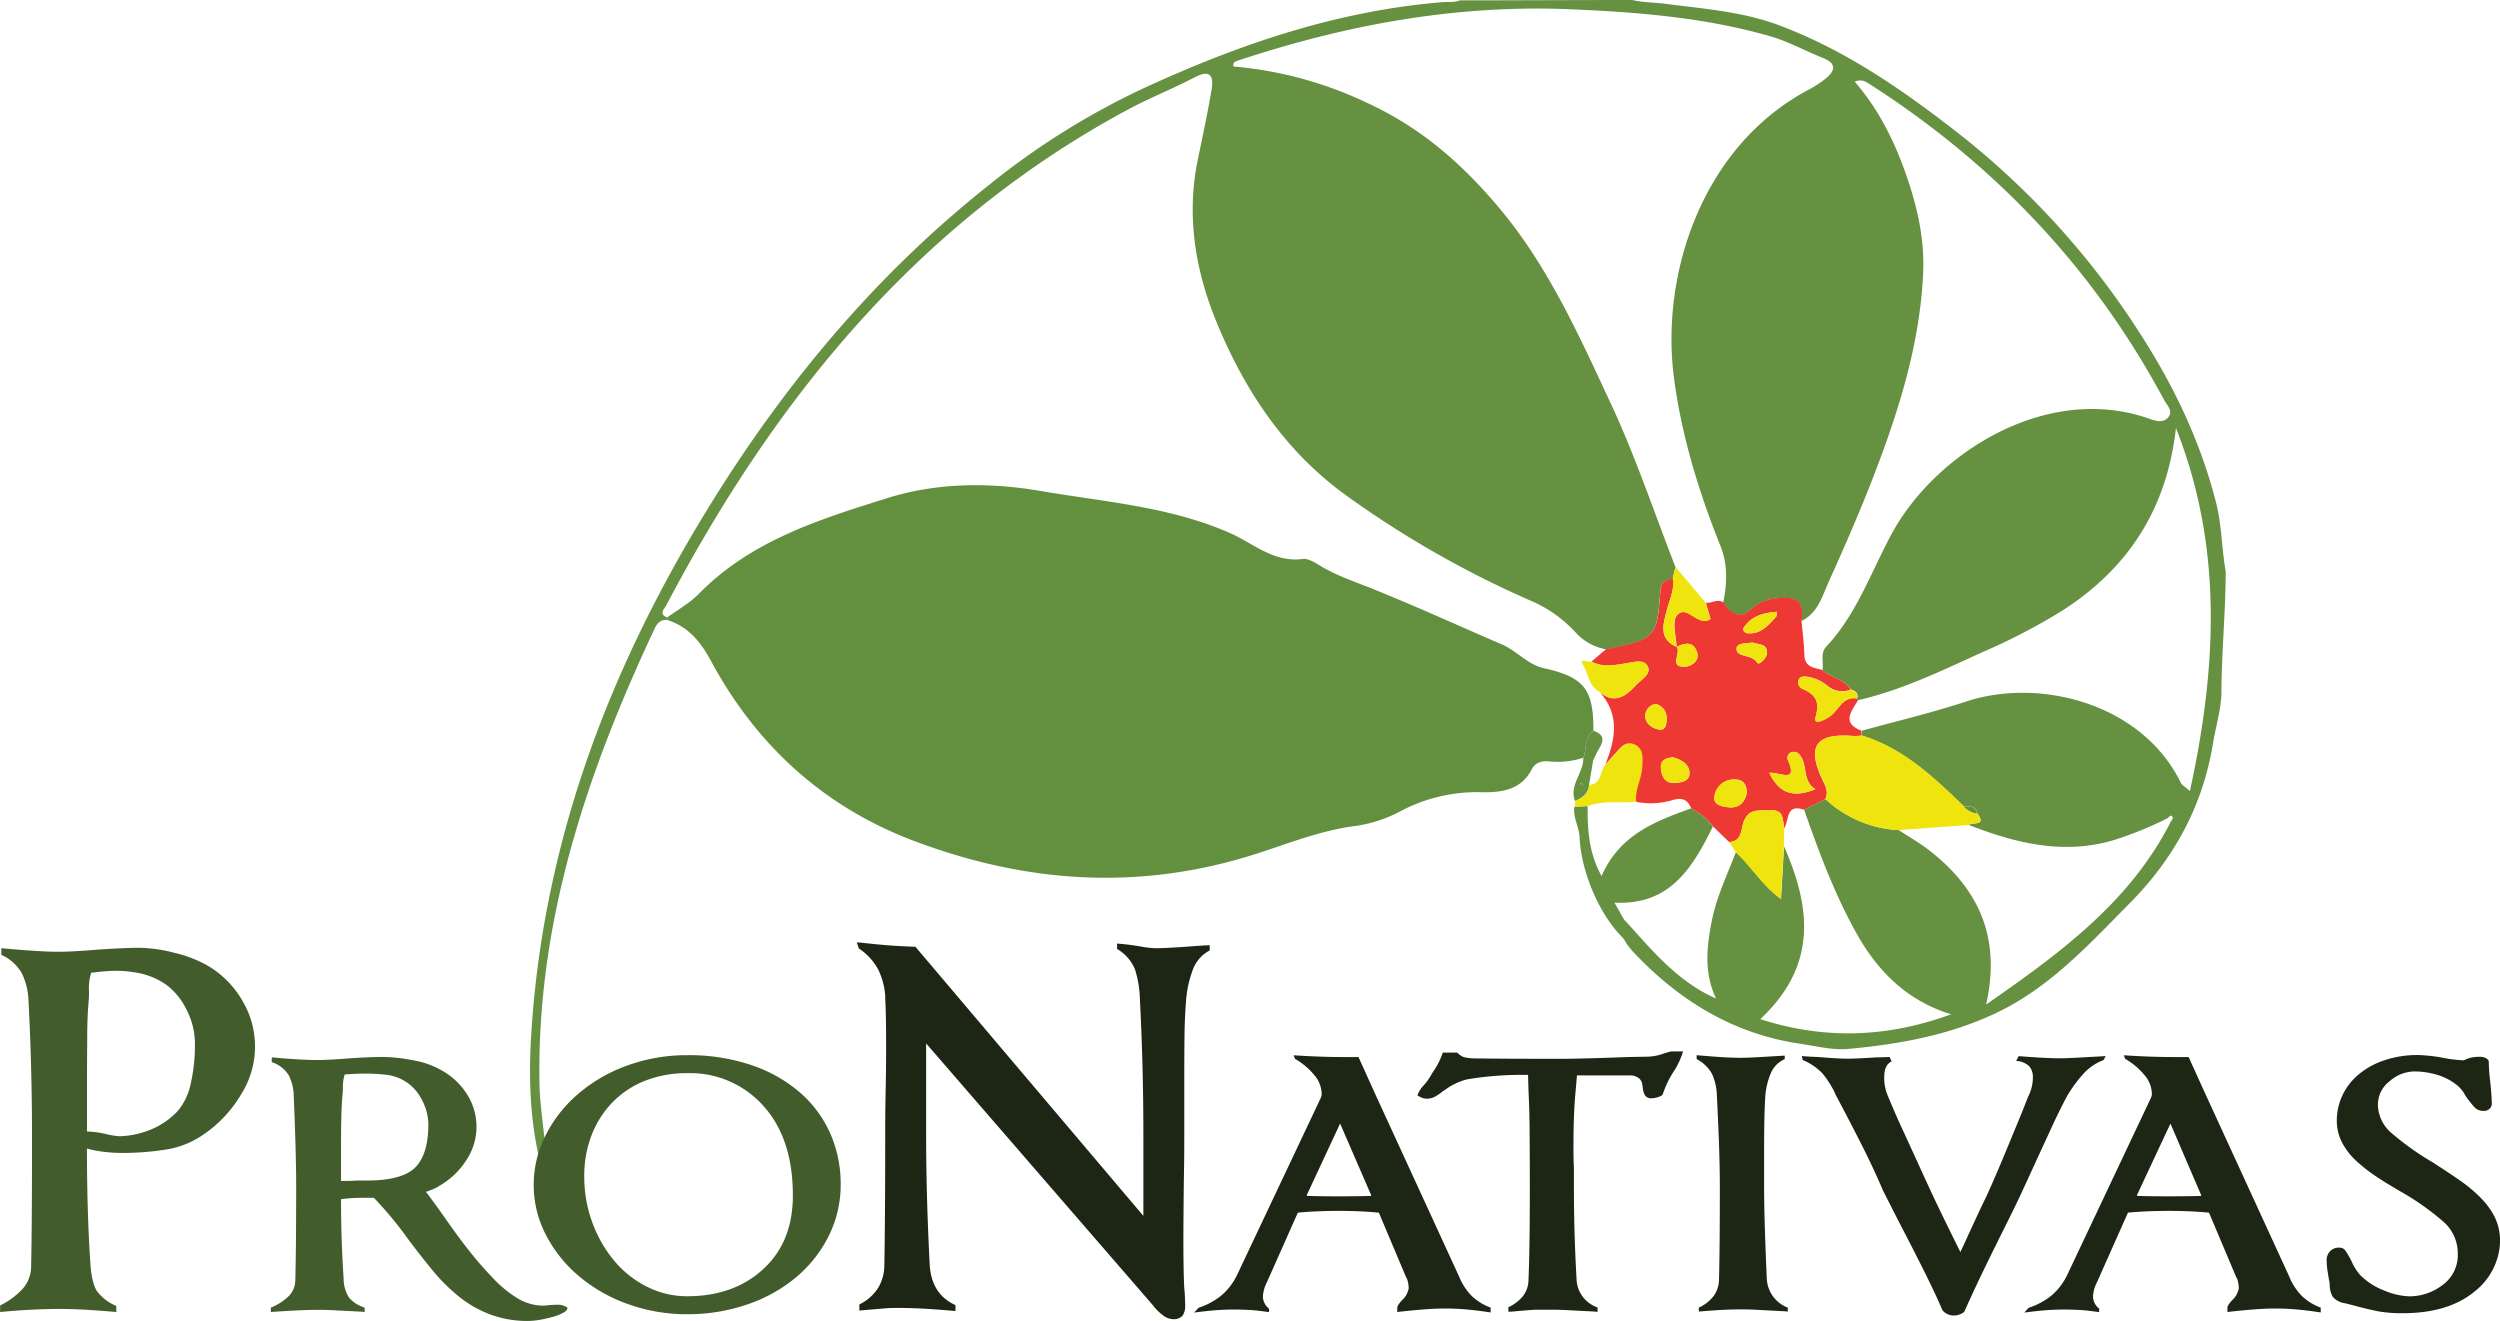 <svg viewBox="0 0 564.69 298.34" xmlns="http://www.w3.org/2000/svg"><g transform="translate(-3.3 -1.87)"><path d="m505.06 159c-.33 4.24-1.32 7.2-1.89 10.75-2.31 14.19-8.87 26.09-18.74 36.06-9.2 9.3-18.11 19.13-30.29 24.89-10.56 5-21.89 7.05-33.38 8.1-3.54.33-7.23-.65-10.82-1.17-15-2.2-27.22-9.64-37.51-20.51-1.7-1.8-3.18-3.86-3.06-6.59l.92-.81c6.09 6.69 11.83 13.81 20.61 17.69-2.68-5.76-2.14-11.42-1-17.22 1.05-5.6 3.5-10.63 5.51-15.85 3.52 3.25 6 7.57 10.19 10.58.24-4.29.46-8.07.68-11.85 5.8 13.26 7.9 26.58-5.38 39 14.7 4.73 28.88 4.12 43.12-1.1-9.82-3-16.44-9.53-21.22-18-5.05-8.95-8.63-18.57-12-28.24l4.84-2.36a26.26 26.26 0 0 0 16.53 7c2.35 1.54 4.81 2.92 7 4.65 10.94 8.57 16.2 19.46 12.74 34.76 17-11.82 32.55-23.26 41.71-41.3.28-.45.83-.93.09-1.38-.12-.08-.6.41-.91.64a81.15 81.15 0 0 1 -9.55 4.05c-12.22 4.58-23.76 1.89-35.24-2.58.88-.7 4.09.33 1.93-2.62-.36-1.79-1.76-1.55-3-1.54-6.83-6.57-13.66-13.14-23.05-16l-.1-1.11c7.91-2.19 15.91-4.08 23.7-6.64 16.54-5.43 39.7.44 48.46 18.48.17.36.63.59 2 1.76 6.15-28.24 7.41-55.28-3.16-82-2 17.93-10.47 31.48-25.62 41.23a138.81 138.81 0 0 1 -18 9.37c-9.17 4.17-18.21 8.58-28.1 10.87l-.27-.36c.34-1.19-.36-1.7-1.33-2-1.52-2.44-4.6-2.57-6.51-4.43.31-1.77-.58-3.77.85-5.29 6.83-7.28 10.08-16.73 14.66-25.27 9.86-18.39 35.16-34.42 58.36-26.19 1.44.51 3.1 1 4.2-.31 1.25-1.47-.31-2.79-.94-4-15.87-29.63-38.23-53.16-66.38-71.23-1-.66-1.95-1.25-3.48-.61 5.38 6.21 8.88 13.2 11.61 21 2.6 7.42 4.22 14.77 3.85 22.4-.77 16.2-5.68 31.51-11.5 46.5-3 7.72-6.33 15.31-9.73 22.86-1.52 3.35-2.49 7.23-6.27 9.07.91-4.78-1.75-5.63-5.63-5.08a9.62 9.62 0 0 0 -5.44 2.15c-3 2.85-4.82 1.35-6.6-1.24.91-4.29 1.06-8.59-.59-12.73-4.93-12.34-8.83-25-10.54-38.18-3-23.42 6.42-52 30.12-64.77a25.3 25.3 0 0 0 4.17-2.68c2.09-1.72 2.56-3.38-.57-4.64-4-1.6-7.84-3.73-11.95-4.92-14.93-4.3-30.32-5.48-45.77-6.12-25.59-1-50.29 3.6-74.46 11.61-.53.18-1.27.4-1 1.34a87.51 87.51 0 0 1 29.94 8.11c12.32 5.63 21.63 13.8 30.05 23.83 11 13.09 17.9 28.51 25 43.71 5.69 12.11 9.94 24.9 14.82 37.39-.2.86-.41 1.72-.61 2.58-1.41.53-2.64.42-2.83 3-.74 10.43-1.12 10.58-11.25 12.87a8.13 8.13 0 0 1 -1 .15 12 12 0 0 1 -6.85-3.81 30.09 30.09 0 0 0 -9.19-6.75 226.22 226.22 0 0 1 -43.01-24.46c-13.66-10-22.59-23.57-28.87-38.78-4.77-11.57-6.9-23.91-4.32-36.57 1.1-5.38 2.28-10.73 3.17-16.14.46-2.8-.2-4.58-3.71-2.74-5.16 2.68-10.59 4.83-15.69 7.6-47.17 25.53-79.24 65.12-103.78 111.7-.45.84-1.78 2 .21 2.77v.56c-1.89-.16-2.49 1.16-3.14 2.57-15 32.1-26.16 65.17-25.73 101.16 0 4.48.69 9 1.15 13.43.16 1.5.64 3-1.19 4.49-2.17-9.51-2.39-18.86-1.79-28.29 2.6-41.43 16.4-79.22 37.5-114.59 17.54-29.42 38.89-55.63 65.85-77a170.69 170.69 0 0 1 34.53-21.68c21.59-10 43.91-17.66 67.81-19.63 1.33-.11 3 .07 4.06-.42 13 0 25.9-.08 38.9-.08 2.62.59 4.94.53 7.48.86 8.71 1.13 17.51 1.75 25.85 4.9 14.77 5.57 27.5 14.34 39.92 24a182.11 182.11 0 0 1 41.67 45.87c7.6 11.83 13.52 24.29 17 38 1.29 5.17 1.22 10.12 2.16 15.49-.04 9.34-.98 18.71-.98 28.01z" fill="#659140"/><path d="m154 141.91v-.56c2.41-1.77 5.11-3.26 7.17-5.37 11.76-12 27.25-16.8 42.52-21.59 11.2-3.51 23.06-3.61 34.66-1.62 14.37 2.47 29.12 3.5 42.7 9.47 5.37 2.36 9.9 6.74 16.5 5.89 1.42-.18 3.11 1.06 4.54 1.88 3.77 2.17 7.88 3.48 11.87 5.11 9.63 3.91 19.1 8.22 28.64 12.34 3.35 1.45 5.74 4.52 9.49 5.36 9.06 2 11.19 4.8 11.11 14.1-2.25 1.48-1.36 4.14-2.29 6.11a18.48 18.48 0 0 1 -7.32.85c-1.66-.22-3.39 0-4.31 1.76-2.34 4.61-6.71 5.24-11.06 5.18a37 37 0 0 0 -18.24 4.1 30.89 30.89 0 0 1 -10.33 3.49c-8.15 1-15.74 4.16-23.34 6.55-26 8.14-51.2 6.33-76.16-3-20.53-7.63-35.9-21.56-46.29-40.86-2.27-4.21-5.08-7.7-9.86-9.19z" fill="#63903f"/><path d="m370.08 213.92c-5.54-5.34-9.64-15.12-10-23-.1-2.29-1.5-4.4-1.18-6.79l3-.2c0 5.23.18 10.43 3.16 15.82 4.06-9.33 12.11-12.36 20.22-15.29a13.91 13.91 0 0 1 4.93 4.08c-4.58 9.25-9.65 17.88-22.25 17.21 1 1.77 1.64 2.88 2.28 4-.24.25.14 3.9-.16 4.17z" fill="#659140"/><path d="m362 183.94-3 .2c0-.45.08-.9.13-1.36 1.63-.71 3-1.64 3.18-3.64 2.93-.18 2.24-3.26 3.7-4.62.66-.74 1.31-1.5 2-2.23 1.22-1.33 2.41-3.19 4.5-2.32 2.26.93 1.92 3.25 1.83 5.21-.13 2.65-1.71 5-1.35 7.79-3.74.38-7.49-.41-10.99.97z" fill="#f0e40e"/><path d="m362.23 179.14c-.16 2-1.55 2.93-3.18 3.64-1.36-3.63 2-6.34 1.87-9.75.93-2 0-4.63 2.29-6.11 3.5 1.25 1.65 3.23.71 5.1l-.77 1.62q-.45 2.76-.92 5.5zm-1.49 0a1 1 0 0 0 -.14-.41s-.23.05-.35.09a1 1 0 0 0 .14.41s.23-.02.35-.06z" fill="#659140"/><path d="m423 160c-1.42 2.48-3.87 5.07.73 6.92 0 .37.07.74.1 1.11a14.51 14.51 0 0 1 -2 .09c-8.29-.66-10.43 2.24-7 9.65.7 1.52 1.6 2.91.73 4.63l-4.83 2.36c-4.09-1.39-3.28 2.41-4.41 4.16-.43-1.77.07-4.18-3-4-2.49.13-5.17-.67-6.27 2.91-.49 1.57-.39 4.16-3.18 4.23l-3.61-3.49a13.91 13.91 0 0 0 -4.93-4.08c-.81-1.92-1.92-2.56-4.19-1.91a17.15 17.15 0 0 1 -8.25.41c-.36-2.74 1.22-5.14 1.35-7.79.09-2 .43-4.28-1.83-5.21-2.09-.87-3.28 1-4.5 2.32-.67.73-1.32 1.49-2 2.23 2.26-5.67 3.36-11.25-1.32-16.37 3.36 2.86 5.91 1 8.22-1.52 1.16-1.26 3.52-2.47 2.68-4.23s-3.18-1-5-.7c-2.58.4-5.2 1-7.71-.41l3.3-2.83a8.13 8.13 0 0 0 1-.15c10.13-2.29 10.51-2.44 11.25-12.87.19-2.55 1.42-2.44 2.83-3 .44 2.57-.75 4.82-1.35 7.21-.77 3.06-2 6.46 2.21 8.3 1.1 1.35-2 4.83 2.1 4.47 1.15-.1 3.08-1.24 2.53-3.11-.77-2.58-2.65-2.33-4.65-1.33-.05-2.42-1.1-5.61.06-7.08 2-2.52 4.26 1.65 6.77 1.14a4 4 0 0 0 .85-.37c-.36-1.23-.71-2.46-1.06-3.69 1.31.21 2.59-.95 3.92-.08 1.79 2.59 3.65 4.09 6.61 1.24a9.62 9.62 0 0 1 5.44-2.15c3.88-.55 6.54.3 5.63 5.08.22 2.57.58 5.13.65 7.7.06 2.81 2.15 2.9 4 3.38 1.91 1.86 5 2 6.51 4.43a5.12 5.12 0 0 1 -5.15-.7 9.39 9.39 0 0 0 -4.4-2.13c-.86-.16-1.78-.24-2.21.57a1.53 1.53 0 0 0 .8 2.09c2.87 1.28 4 2.68 3 6.34-.59 2.15 2.07.65 3.08 0 2.11-1.32 2.86-4.66 6.22-4.16zm-9.64 20.13c-2.72-1.73-1.91-4.57-2.95-6.77-.43-.89-1-1.81-2.16-1.65a1.32 1.32 0 0 0 -1.08 1.86c2.34 5.39-1.93 2.62-4.22 2.86 2.19 4.57 5.22 5.77 10.38 3.71zm-15.45.82c-.11-1.65-.67-3-2.53-3a4.42 4.42 0 0 0 -4.84 3.93c-.24 1.74 1.67 2.18 3.19 2.34 2.37.22 3.63-1.05 4.15-3.22zm-16.7-8c-1.36.08-2.78.51-2.76 2.12 0 1.9.87 3.84 3.11 3.66 1.22-.1 3.39-.25 3.37-2.24s-1.83-2.99-3.75-3.57zm18-25.95c-1.56.24-3.93.05-3.63 1.72s3.45.91 4.66 2.88c.38.61 2-1 2.16-2 .24-2.53-2.01-2.07-3.23-2.6zm-21.91 13.88a2.76 2.76 0 0 0 -2.38 2.61c0 1.9 1.61 2.9 3.13 3.17s1.72-1.27 1.69-2.42a3.21 3.21 0 0 0 -2.44-3.36zm27.36-20.83c-3.18.25-5.74 1-7.44 3.51-.43.62.1 1.3.85 1.36 3 .22 4.7-1.85 6.45-3.8.09-.12.05-.31.14-1.07z" fill="#ee3833"/><path d="m448 188.22-15.86 1.15a26.19 26.19 0 0 1 -16.53-7c.87-1.72 0-3.11-.73-4.63-3.44-7.41-1.3-10.31 7-9.65a14.51 14.51 0 0 0 2-.09c9.39 2.88 16.22 9.45 23.05 16a4.76 4.76 0 0 0 3 1.54c2.12 3.01-1.09 1.98-1.93 2.68z" fill="#f0e40e"/><path d="m395.37 194.37-1.5-2.33c2.79-.07 2.69-2.66 3.18-4.23 1.1-3.58 3.78-2.78 6.27-2.91 3.08-.15 2.58 2.26 3 4l-.09 4.17c-.22 3.78-.44 7.56-.68 11.85-4.2-2.98-6.66-7.3-10.18-10.55z" fill="#f0e40e"/><path d="m382 148c-4.19-1.84-3-5.24-2.21-8.3.6-2.39 1.79-4.64 1.35-7.21.2-.86.41-1.72.61-2.58q3.42 4.06 6.82 8.14c.35 1.23.7 2.46 1.06 3.69a4 4 0 0 1 -.85.37c-2.51.51-4.8-3.66-6.77-1.14-1.16 1.47-.11 4.66-.06 7.08z" fill="#f0e40e"/><path d="m422.7 159.65c-3.36-.5-4.11 2.84-6.22 4.16-1 .64-3.67 2.14-3.08 0 1-3.66-.12-5.06-3-6.34a1.53 1.53 0 0 1 -.8-2.09c.43-.81 1.35-.73 2.21-.57a9.39 9.39 0 0 1 4.4 2.13 5.12 5.12 0 0 0 5.15.7c.98.36 1.64.82 1.34 2.01z" fill="#f0e40e"/><path d="m449.89 185.6a4.76 4.76 0 0 1 -3-1.54c1.24-.01 2.64-.25 3 1.54z" fill="#63903f"/><path d="m360.74 179.17c-.12 0-.32.13-.35.09a1 1 0 0 1 -.14-.41c.12 0 .32-.13.35-.09a1 1 0 0 1 .14.41z" fill="#63903f"/><path d="m363.92 172-.77 1.62z" fill="#63903f"/><g fill="#f0e40e"><path d="m362.81 151.29c2.51 1.36 5.13.81 7.71.41 1.81-.28 4.16-1 5 .7s-1.52 3-2.68 4.23c-2.31 2.49-4.86 4.38-8.22 1.52-2.55-1.27-2.55-4.22-3.82-6.29-.89-1.44 1.29-.27 2.01-.57z"/><path d="m413.33 180.14c-5.16 2.06-8.19.82-10.41-3.7 2.29-.24 6.56 2.53 4.22-2.86a1.32 1.32 0 0 1 1.08-1.86c1.15-.16 1.73.76 2.16 1.65 1.04 2.2.23 5.04 2.95 6.77z"/><path d="m397.88 181c-.52 2.21-1.78 3.48-4.18 3.23-1.52-.16-3.43-.6-3.19-2.34a4.42 4.42 0 0 1 4.84-3.93c1.86.04 2.42 1.35 2.53 3.04z"/><path d="m381.18 172.92c1.92.58 3.7 1.41 3.72 3.54s-2.15 2.14-3.37 2.24c-2.24.18-3.09-1.76-3.11-3.66-.02-1.61 1.4-2.04 2.76-2.12z"/><path d="m399.17 147c1.22.56 3.47.1 3.19 2.55-.12 1.09-1.78 2.66-2.16 2-1.21-2-4.36-1.2-4.66-2.88s2.07-1.46 3.63-1.67z"/><path d="m377.3 160.88a3.21 3.21 0 0 1 2.44 3.36c0 1.15-.31 2.67-1.69 2.42s-3.15-1.27-3.13-3.17a2.76 2.76 0 0 1 2.38-2.61z"/><path d="m404.66 140.05c-.09.76-.05 1-.14 1.07-1.75 1.95-3.45 4-6.45 3.8-.75-.06-1.28-.74-.85-1.36 1.7-2.47 4.26-3.26 7.44-3.51z"/><path d="m382 148c2-1.05 3.91-1.28 4.68 1.31.55 1.87-1.38 3-2.53 3.11-4.1.36-1-3.12-2.1-4.47z"/></g><path d="m25.58 216.35c4.09-.26 7.09-.4 9-.4a33.94 33.94 0 0 1 8.12 1.14 28.09 28.09 0 0 1 7.53 2.91 21.75 21.75 0 0 1 8 8.22 20.18 20.18 0 0 1 -.5 20.89 28.29 28.29 0 0 1 -8.29 8.89 20.13 20.13 0 0 1 -8.44 3.49 62.13 62.13 0 0 1 -10.34.8 33.82 33.82 0 0 1 -3.86-.25 25 25 0 0 1 -3.86-.74q0 14.55.79 26.13.3 4.26 1.48 6.09a10.22 10.22 0 0 0 4.36 3.32v1.38q-4.56-.39-7.48-.54t-5.49-.15q-5.94 0-13.27.69v-1.48a17.32 17.32 0 0 0 5-3.66 7.61 7.61 0 0 0 2-5.05q.21-9.9.2-29.6 0-7.53-.2-15.35t-.59-15.15a15.69 15.69 0 0 0 -1.44-6.09 10.07 10.07 0 0 0 -4.7-4.3v-1.49q8.72.8 12.87.8 3.17 0 9.11-.5zm-2.58 19.55c0 2.61-.05 5.93-.05 9.95v11.59a23 23 0 0 1 4.35.59 16.23 16.23 0 0 0 3 .49 19.85 19.85 0 0 0 7-1.48 17.46 17.46 0 0 0 6.09-4.16 13.81 13.81 0 0 0 3-6.29 39 39 0 0 0 .94-9 16.73 16.73 0 0 0 -1.93-7.73 15.33 15.33 0 0 0 -4.8-5.74 16.93 16.93 0 0 0 -5.35-2.33 27.23 27.23 0 0 0 -6-.64 48.47 48.47 0 0 0 -4.95.4h-.4a12.56 12.56 0 0 0 -.5 4.35 20 20 0 0 1 -.1 2.38c-.2 2.49-.3 5.02-.3 7.62z" fill="#425c2b"/><path d="m82.5 240.9c3.17-.2 5.55-.29 7.13-.29a35.85 35.85 0 0 1 6.88.74 19 19 0 0 1 6 2 15.79 15.79 0 0 1 6.34 5.79 13.58 13.58 0 0 1 -.1 14.6 17.6 17.6 0 0 1 -6.14 5.94.09.09 0 0 0 -.1.1 14.69 14.69 0 0 1 -3 1.29q1.29 1.68 3.66 5c2.25 3.23 4.19 5.9 5.85 8a79.57 79.57 0 0 0 5.24 6.08 27.51 27.51 0 0 0 5.74 4.85 11.26 11.26 0 0 0 5.75 1.78c.26 0 .72 0 1.38-.1.86-.07 1.62-.1 2.28-.1a3.26 3.26 0 0 1 1.29.25 2.63 2.63 0 0 1 .79.44q0 .6-1 1.14a11.21 11.21 0 0 1 -2.43.94 28.67 28.67 0 0 1 -2.92.65 16.46 16.46 0 0 1 -2.57.24 24 24 0 0 1 -8.57-1.48 25.43 25.43 0 0 1 -7-4 40.53 40.53 0 0 1 -5.5-5.35q-2.37-2.82-5.74-7.27a86.36 86.36 0 0 0 -8-9.71h-3.18a37.91 37.91 0 0 0 -4.25.3q0 9.1.59 18a7.89 7.89 0 0 0 1.24 4.27 7.54 7.54 0 0 0 3.51 2.22v1c-.59-.06-1-.1-1.19-.1l-5.69-.29c-1.22-.07-2.42-.1-3.61-.1-2.38 0-5.94.16-10.7.49v-1a12.47 12.47 0 0 0 3.92-2.47 5.18 5.18 0 0 0 1.6-3.56q.19-6.92.2-20.79 0-4.45-.15-9.75t-.42-11.65a10.64 10.64 0 0 0 -1.14-4.31 7.23 7.23 0 0 0 -3.81-2.92v-1.07q6.54.6 10.3.6 2.67 0 7.52-.4zm-2.17 20.1v7.62c.92 0 2.11 0 3.56-.1h2.28q7.92 0 10.89-2.92t3-9.75a11.92 11.92 0 0 0 -1.49-5.59 10.2 10.2 0 0 0 -7.82-5.6 42 42 0 0 0 -5.35-.29c-.85 0-2.27.06-4.25.2a9.92 9.92 0 0 0 -.4 2.67 16.64 16.64 0 0 1 -.1 2.08c-.23 2.44-.32 6.33-.32 11.68z" fill="#425c2b"/><path d="m173.14 242.49a32.67 32.67 0 0 1 11 6.28 26.37 26.37 0 0 1 6.78 9.31 28.29 28.29 0 0 1 2.27 11.24 25.89 25.89 0 0 1 -2.68 11.68 29.12 29.12 0 0 1 -7.42 9.4 34.19 34.19 0 0 1 -11.09 6.14 41.21 41.21 0 0 1 -13.47 2.18 39.15 39.15 0 0 1 -13.36-2.28 35.45 35.45 0 0 1 -11.17-6.38 30.3 30.3 0 0 1 -7.47-9.41 24.42 24.42 0 0 1 -2.68-11.14 24.71 24.71 0 0 1 2.68-11.18 30 30 0 0 1 7.47-9.46 35.26 35.26 0 0 1 11.14-6.38 39.15 39.15 0 0 1 13.36-2.28 43.88 43.88 0 0 1 14.64 2.28zm-23.91 3.41a21 21 0 0 0 -7.38 4.75 22 22 0 0 0 -4.85 7.43 25.45 25.45 0 0 0 -1.73 9.55 29.71 29.71 0 0 0 1.78 10.25 28.93 28.93 0 0 0 4.9 8.66 23.08 23.08 0 0 0 7.43 5.94 20 20 0 0 0 9.15 2.18q10.5 0 17.18-6.14t6.68-16.63q0-12.87-6.68-20.25a22.14 22.14 0 0 0 -17.18-7.37 25.7 25.7 0 0 0 -9.3 1.63z" fill="#425c2b"/><path d="m261.49 215.76a26.27 26.27 0 0 0 2.77.29q1.89 0 6.34-.29 3.86-.3 5.94-.4v1.19a8.05 8.05 0 0 0 -3.86 4.5 25.09 25.09 0 0 0 -1.49 7c-.19 2.51-.31 5.12-.34 7.82s-.05 6.14-.05 10.3v11.78c0 2.44 0 6-.1 10.59q-.1 9.41-.1 13.07 0 7.92.2 11.19l.1 1.09c.06 1.32.1 2.21.1 2.67a4 4 0 0 1 -.6 2.52 2.77 2.77 0 0 1 -2.27.75 3.88 3.88 0 0 1 -2.23-.94 10.74 10.74 0 0 1 -2.13-2.13l-51.28-59.2v20.39q0 13.76.79 29.3.3 6.93 5.84 9.41v1.34q-4.56-.4-7.47-.55c-2-.1-3.78-.15-5.5-.15-1.05 0-2 0-3 .1s-2.84.23-5.74.5v-1.39a10.45 10.45 0 0 0 4.06-3.46 9.82 9.82 0 0 0 1.58-5.35q.19-9.8.2-29.6c0-2.11 0-5.45.1-10s.1-8.22.1-10.59c0-4.56-.07-7.92-.2-10.1v-.69a16.5 16.5 0 0 0 -1.58-5.85 13.3 13.3 0 0 0 -4.36-4.75l-.49-1.38a12.26 12.26 0 0 1 1.38.1q4.46.49 6.88.64c1.62.1 3.29.18 5 .25l51.48 60.78v-18.51q0-7.53-.2-15.35t-.59-15.14v-.1a24.12 24.12 0 0 0 -1.09-6.54 9.55 9.55 0 0 0 -4.06-4.65v-1.22a54.35 54.35 0 0 1 5.87.76z" fill="#1d2615"/><path d="m332.87 290.2a13.43 13.43 0 0 0 2.87 4.41 12.36 12.36 0 0 0 4.26 2.62v1.09q-3.27-.49-5.64-.69c-1.59-.13-3.11-.2-4.56-.2s-3.05.07-4.8.2-3.78.33-6.09.59v-1c0-.33.36-.89 1.09-1.68a4.77 4.77 0 0 0 1.49-2.67 6.93 6.93 0 0 0 -.2-1.54 2.75 2.75 0 0 0 -.4-1l-6.14-14.55c-2.7-.26-5.71-.4-9-.4-3.49 0-6.6.14-9.3.4l-7 15.74a7.83 7.83 0 0 0 -.89 3.17 3.55 3.55 0 0 0 1.38 2.77v.79c-1.78-.26-3.25-.43-4.4-.49s-2.33-.1-3.52-.1-2.64.05-4 .15-3 .28-5 .54l1-1.09a15.86 15.86 0 0 0 5.09-2.72 14 14 0 0 0 3.62-4.7l18.91-40a2.21 2.21 0 0 0 .19-1 6.65 6.65 0 0 0 -1.68-4.16 16.19 16.19 0 0 0 -4.35-3.66l-.3-.79c4 .26 7.65.4 11.09.4h3.56l3.76 8.31zm-19.87-18.2v-.2l-7-16.15-7.52 16.14v.2c1.58.06 4 .1 7.13.1s5.78-.04 7.39-.09z" fill="#1d2615"/><path d="m381.28 244a22 22 0 0 0 -2.37 4.95q-.11.41-1 .69a4.88 4.88 0 0 1 -1.49.3 1.66 1.66 0 0 1 -1.58-.69 4.75 4.75 0 0 1 -.5-2 1.83 1.83 0 0 1 -.1-.5 2.07 2.07 0 0 0 -.89-1.43 3.56 3.56 0 0 0 -1.48-.55h-12.37l-.39 4.46c-.27 3.23-.4 7-.4 11.38 0 1.52 0 3.21.1 5v4.56q0 10.1.59 20.49a7 7 0 0 0 4.75 6.53v1c-.59-.06-1-.1-1.18-.1l-5.7-.29c-1.22-.07-2.42-.1-3.61-.1s-2.31 0-3.17 0-2.8.18-5.84.44h-.65v-1a9.23 9.23 0 0 0 3.27-2.47 6.11 6.11 0 0 0 1.28-3.66q.3-6.93.3-20.7 0-7.32-.05-12.62c0-3.53-.12-6.71-.25-9.55l-.1-3.47a75.08 75.08 0 0 0 -13.76 1 14 14 0 0 0 -5 2.38 4.72 4.72 0 0 0 -.59.4 13.37 13.37 0 0 1 -1.68 1.13 3.58 3.58 0 0 1 -1.79.45 3.16 3.16 0 0 1 -1.48-.35c-.46-.23-.69-.38-.69-.44a6.9 6.9 0 0 1 1.48-2.28 12.63 12.63 0 0 0 1.78-2.57l.6-.89a18.52 18.52 0 0 0 1.88-3.87h3.27a3.62 3.62 0 0 0 1.43 1 9.94 9.94 0 0 0 2.23.3q6.52.1 19.6.1 4.56 0 15.25-.4l4.75-.09a11.81 11.81 0 0 0 3.36-.7c.6-.2 1.16-.36 1.69-.49h2.67a16.75 16.75 0 0 1 -2.17 4.65z" fill="#1d2615"/><path d="m392.62 297.73c-1.42.06-3.29.2-5.6.39v-.89a8.83 8.83 0 0 0 3.27-2.52 6.41 6.41 0 0 0 1.29-3.71q.19-6.93.19-20.69 0-4.67-.19-10.15c-.14-3.66-.3-7.41-.5-11.24a12.19 12.19 0 0 0 -1.09-4.5 8.24 8.24 0 0 0 -3.46-3.32v-.89q3.47.3 5.74.45c1.52.09 2.94.14 4.26.14 1.05 0 2.64-.06 4.75-.19l5.15-.3v.79a6 6 0 0 0 -3.12 3.12 16.37 16.37 0 0 0 -1.24 4.9q-.3 4-.3 12.77v8.22q0 6.83.6 20.49a7.36 7.36 0 0 0 4.75 6.63v.89c-.59-.06-1-.09-1.19-.09l-5.69-.3c-1.22-.07-2.43-.1-3.62-.1s-2.62.03-4 .1z" fill="#1d2615"/><path d="m423.75 260.36q-2.78-5.51-5.84-11.24l-.2-.5a22.91 22.91 0 0 0 -2.72-4.25 13.14 13.14 0 0 0 -4.51-3.07l-.19-.89c1.71.13 2.9.2 3.56.2 3.1.26 5.35.39 6.73.39s3.47-.1 6.63-.3q1.4 0 2.88-.09l.49 1c-1.12.52-1.68 1.71-1.68 3.56a10.16 10.16 0 0 0 .79 4.16c1.06 2.57 2.18 5.15 3.37 7.72s2.8 6.1 4.85 10.59l1.19 2.58q2.17 4.74 7 14.45c.6-1.25 1.19-2.54 1.79-3.86q2.86-6.24 4-8.51c1.12-2.45 2.36-5.28 3.71-8.52s2.85-6.86 4.5-10.89l1.29-3.27a9.59 9.59 0 0 0 1.09-4.35 3.85 3.85 0 0 0 -.79-2.53 4.63 4.63 0 0 0 -3-1.23l.59-1.09q6.24.5 9.31.49c1 0 2.73-.06 5-.2l5.34-.29-.49.89a11.74 11.74 0 0 0 -4.46 3 32.15 32.15 0 0 0 -3.76 5.1q-1.78 3.36-3.46 7t-4.26 9.25l-2.18 4.75q-.88 2-3.86 8c-1.72 3.44-3.28 6.6-4.7 9.51s-3 6.27-4.71 10.1c0 .13-.24.32-.74.59a3.65 3.65 0 0 1 -1.73.4 3.05 3.05 0 0 1 -1.63-.45 2.41 2.41 0 0 1 -.94-.84q-1.4-3.27-3.57-7.67t-6.24-12.23q-2.67-5.25-3.56-7-2.11-4.97-4.89-10.46z" fill="#1d2615"/><path d="m520.38 290.2a13.27 13.27 0 0 0 2.87 4.41 12.4 12.4 0 0 0 4.25 2.62v1.09q-3.27-.49-5.64-.69c-1.58-.13-3.1-.2-4.55-.2s-3.06.07-4.81.2-3.77.33-6.08.59v-1q0-.5 1.08-1.68a4.77 4.77 0 0 0 1.49-2.67 6.93 6.93 0 0 0 -.2-1.54 2.62 2.62 0 0 0 -.39-1l-6.14-14.55c-2.71-.26-5.71-.4-9-.4-3.5 0-6.6.14-9.31.4l-7 15.74a7.83 7.83 0 0 0 -.89 3.17 3.54 3.54 0 0 0 1.39 2.77v.79c-1.78-.26-3.25-.43-4.41-.49s-2.32-.1-3.51-.1-2.64.05-4 .15-3 .28-5 .54l1-1.09a15.92 15.92 0 0 0 5.1-2.72 14 14 0 0 0 3.61-4.7l18.91-40a2.21 2.21 0 0 0 .2-1 6.65 6.65 0 0 0 -1.68-4.16 16.39 16.39 0 0 0 -4.36-3.66l-.3-.79c4 .26 7.66.4 11.09.4h3.56l3.77 8.31zm-19.9-18.2v-.2l-6.93-16.14-7.55 16.13v.2c1.59.06 4 .1 7.13.1s5.76-.04 7.35-.09z" fill="#1d2615"/><path d="m540.57 298.08c-1.58-.3-3.6-.78-6-1.44l-1.58-.4a4.31 4.31 0 0 1 -2.83-1.53 5.87 5.87 0 0 1 -.64-3l-.1-.5c-.13-.65-.26-1.43-.39-2.32a16.22 16.22 0 0 1 -.2-2.53 2.92 2.92 0 0 1 .69-1.78 2.72 2.72 0 0 1 2.28-.89 1.53 1.53 0 0 1 1.29.69 22.85 22.85 0 0 1 1.28 2.18 12.24 12.24 0 0 0 2 3.27 15.23 15.23 0 0 0 5.4 3.51 15.89 15.89 0 0 0 5.79 1.34 12.32 12.32 0 0 0 7.42-2.53 8.34 8.34 0 0 0 3.47-7.17 9.45 9.45 0 0 0 -3.27-7.18 58.85 58.85 0 0 0 -9.8-6.88c-2.37-1.39-4.29-2.57-5.74-3.57a35.1 35.1 0 0 1 -4.16-3.31 15.2 15.2 0 0 1 -3.17-4.11 10.57 10.57 0 0 1 -1.18-5 13.32 13.32 0 0 1 1.09-5.25 13.72 13.72 0 0 1 3.36-4.7 17.39 17.39 0 0 1 5.84-3.46 23 23 0 0 1 8.12-1.34 36.35 36.35 0 0 1 5.94.69 29.88 29.88 0 0 0 4.26.5.7.7 0 0 0 .29-.1 7.24 7.24 0 0 1 1.39-.5 9 9 0 0 1 2.08-.19 2.56 2.56 0 0 1 1.5.42c.3.23.45.45.45.65a45.58 45.58 0 0 0 .39 5c.2 2.12.3 3.67.3 4.66a1.63 1.63 0 0 1 -.44.94 1.9 1.9 0 0 1 -1.54.54 2.67 2.67 0 0 1 -2-.89 25.11 25.11 0 0 1 -2-2.57 7.58 7.58 0 0 0 -1.68-2.18 13.16 13.16 0 0 0 -4.75-2.52 18 18 0 0 0 -5-.75 8.62 8.62 0 0 0 -5.69 2.23 6.66 6.66 0 0 0 -2.63 5.2 8.57 8.57 0 0 0 3.07 6.48 62.35 62.35 0 0 0 9.41 6.68c2.44 1.59 4.43 2.91 6 4a32.94 32.94 0 0 1 4.45 3.67 17.82 17.82 0 0 1 3.42 4.55 12.38 12.38 0 0 1 1.24 5.31 14.62 14.62 0 0 1 -1.33 6 14.8 14.8 0 0 1 -4 5.24q-6 5.25-16.64 5.25a30.4 30.4 0 0 1 -5.46-.41z" fill="#1d2615"/></g></svg>